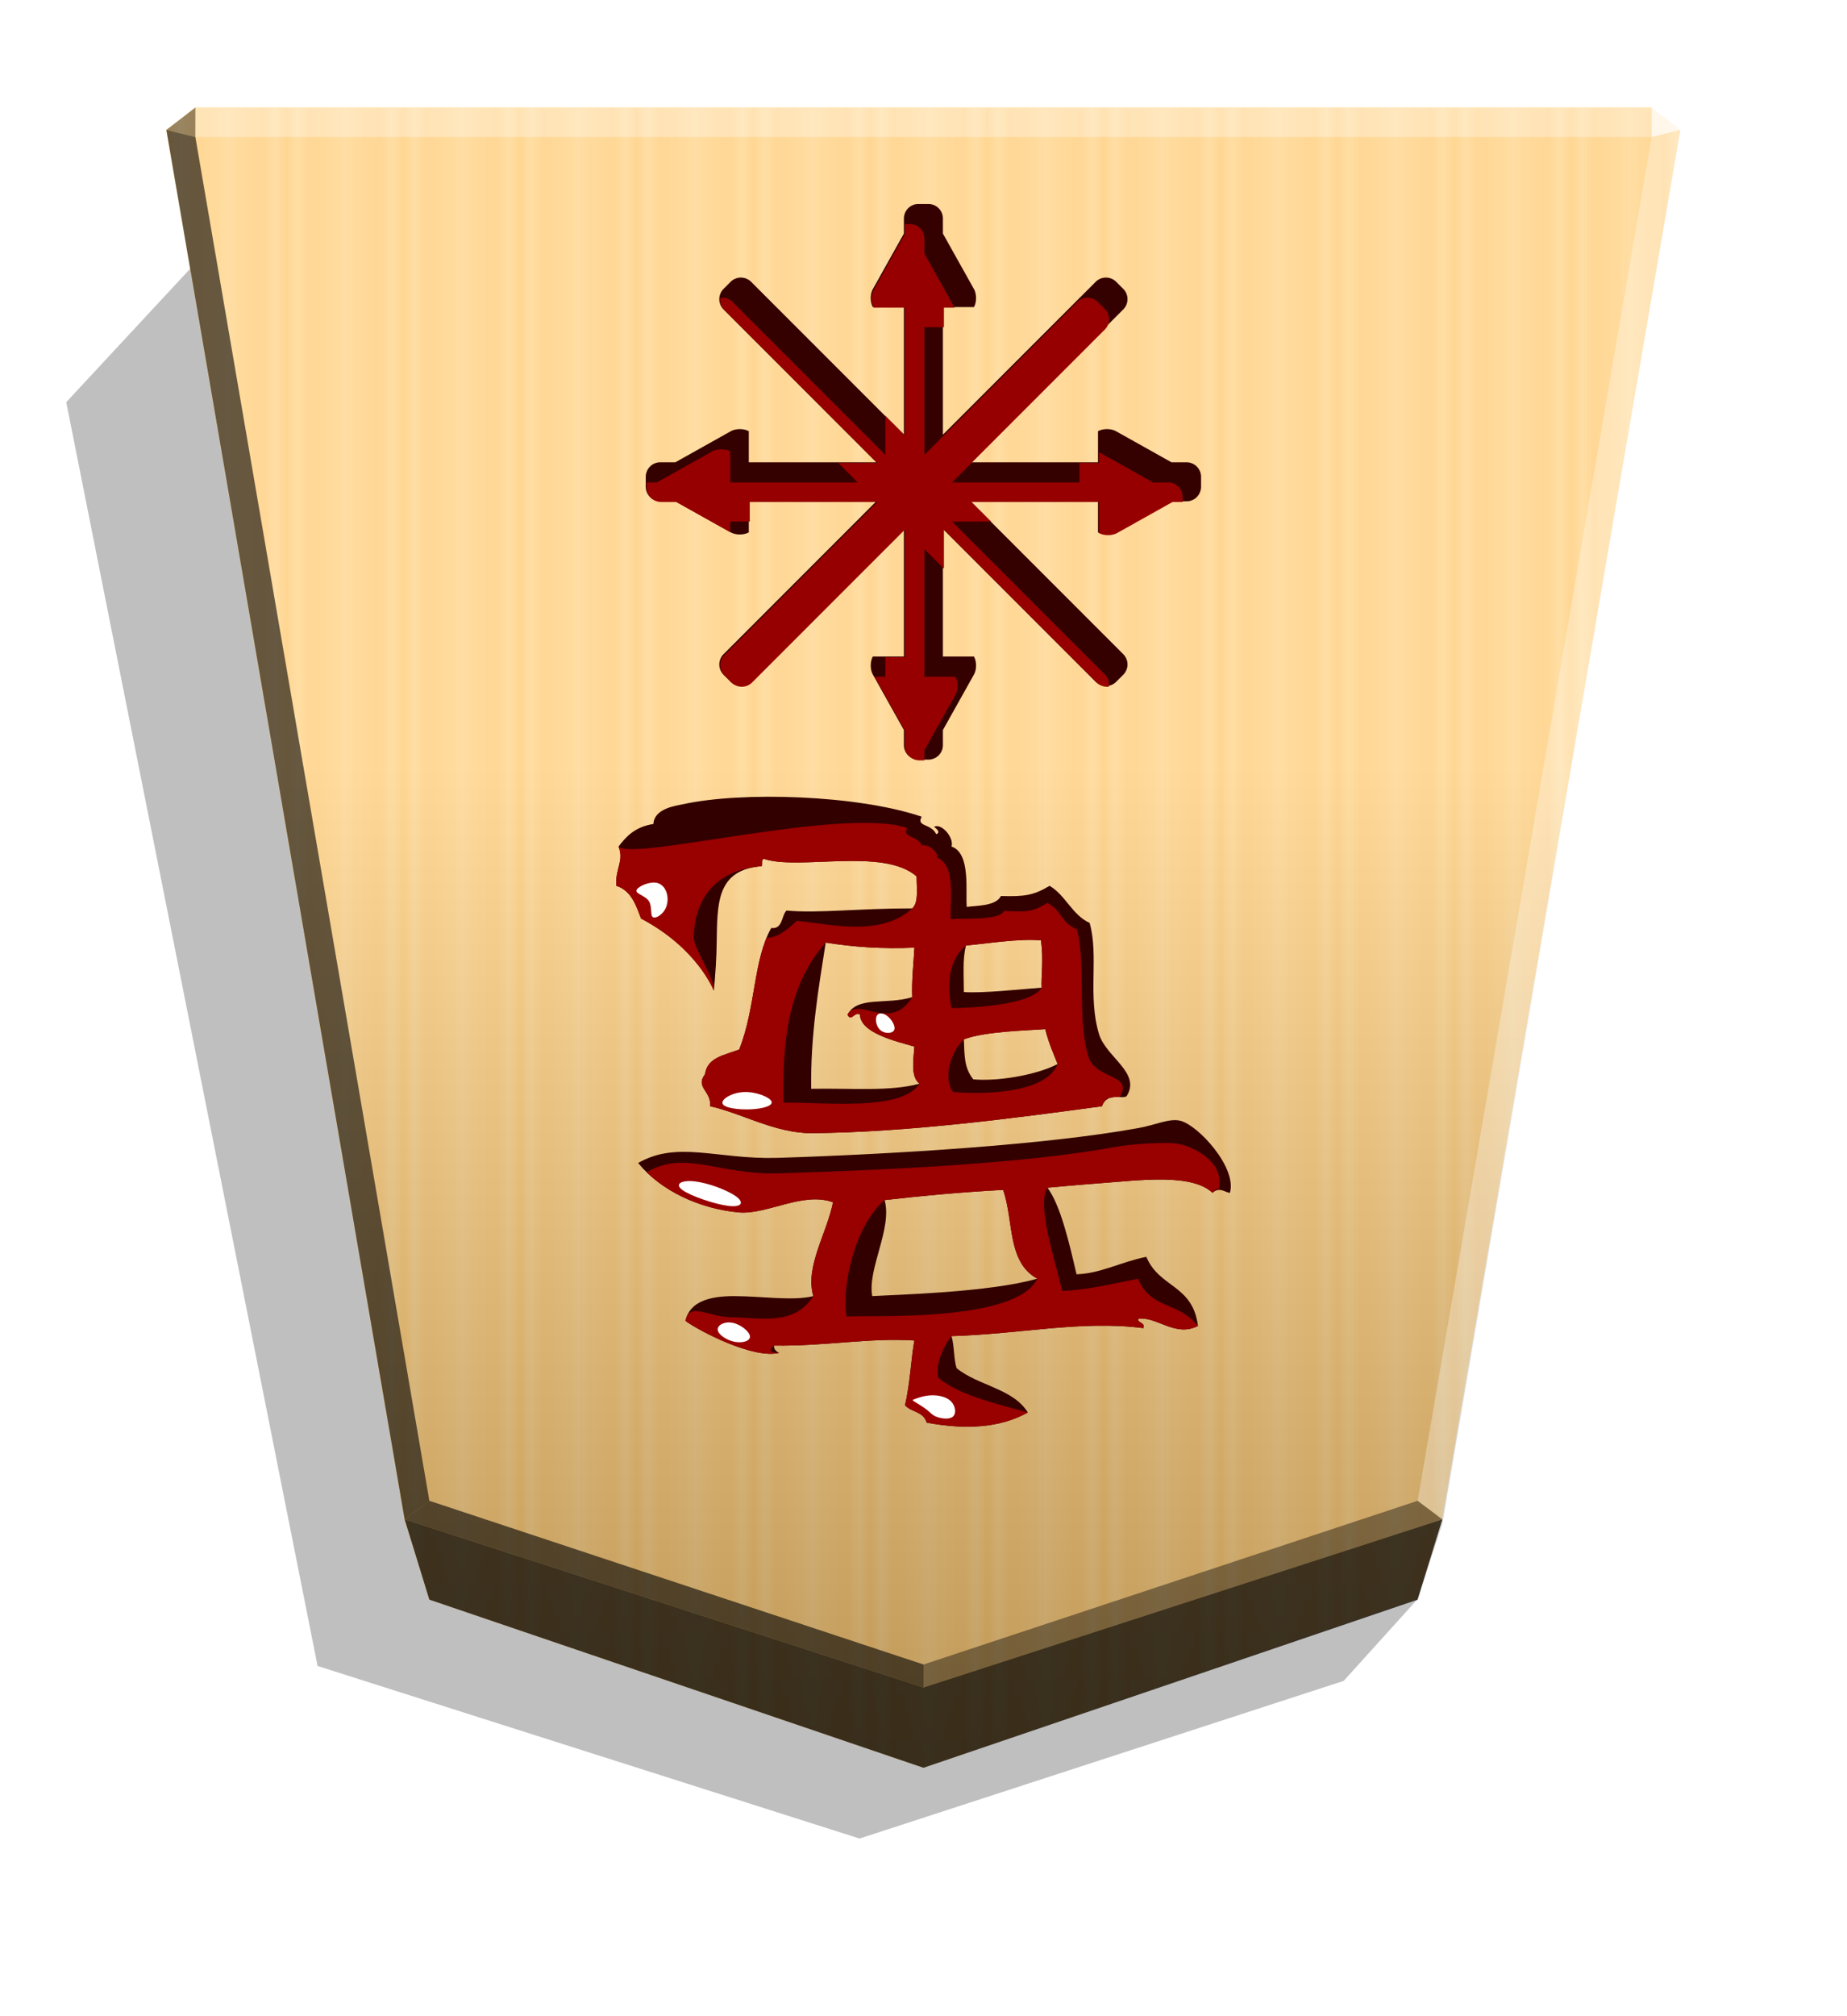 <svg xmlns="http://www.w3.org/2000/svg" width="498.898" height="544.252" viewBox="0 0 1320 1440">
    <defs>
        <filter id="1RY_svg__a" width="1.024" height="1.021" x="-.012" y="-.01" class="1RY_svg__B">
            <feGaussianBlur stdDeviation="2.441"/>
        </filter>
        <filter id="1RY_svg__e" width="1.054" height="1.054" x="-.027" y="-.027" class="1RY_svg__B">
            <feGaussianBlur stdDeviation="3.099"/>
        </filter>
        <filter id="1RY_svg__g" width="1.096" height="1.096" x="-.048" y="-.048" class="1RY_svg__B">
            <feGaussianBlur stdDeviation="8.625"/>
        </filter>
        <filter id="1RY_svg__h" width="1.208" height="1.59" x="-.104" y="-.295" class="1RY_svg__B">
            <feGaussianBlur stdDeviation="1.527"/>
        </filter>
        <filter id="1RY_svg__i" width="1.165" height="1.408" x="-.083" y="-.204" class="1RY_svg__B">
            <feGaussianBlur stdDeviation="1.527"/>
        </filter>
        <filter id="1RY_svg__j" width="1.317" height="1.516" x="-.159" y="-.258" class="1RY_svg__B">
            <feGaussianBlur stdDeviation="1.527"/>
        </filter>
        <filter id="1RY_svg__k" width="1.242" height="1.44" x="-.121" y="-.22" class="1RY_svg__B">
            <feGaussianBlur stdDeviation="1.527"/>
        </filter>
        <filter id="1RY_svg__l" width="1.551" height="1.527" x="-.275" y="-.263" class="1RY_svg__B">
            <feGaussianBlur stdDeviation="1.527"/>
        </filter>
        <filter id="1RY_svg__m" width="1.328" height="1.293" x="-.164" y="-.146" class="1RY_svg__B">
            <feGaussianBlur stdDeviation="1.527"/>
        </filter>
        <linearGradient id="1RY_svg__b" x1="-1430.769" x2="-1409.955" y1="-77.47" y2="-77.47" gradientUnits="userSpaceOnUse" spreadMethod="reflect">
            <stop offset="0" stop-color="#ffd285"/>
            <stop offset=".232" stop-color="#ffcd79"/>
            <stop offset=".616" stop-color="#ffca73"/>
            <stop offset=".808" stop-color="#ffd386"/>
            <stop offset="1" stop-color="#ffc86e"/>
        </linearGradient>
        <linearGradient id="1RY_svg__c" x1="-904.556" x2="-904.556" y1="-406.052" y2="184.159" gradientUnits="userSpaceOnUse">
            <stop offset="0"/>
            <stop offset=".601" stop-color="#fff"/>
        </linearGradient>
        <clipPath id="1RY_svg__d">
            <path stroke-width="10.708" d="M1799.135 1043.254a7.223 7.223 0 0 0-7.24 7.237v7.446l-15.399 27.512c-1.385 2.475-1.385 6.457 0 8.932h15.399v63.253l-75.759-75.759a7.22 7.22 0 0 0-10.237 0l-3.45 3.45a7.22 7.22 0 0 0 0 10.237l75.759 75.759h-63.252v-15.399c-2.475-1.385-6.457-1.385-8.932 0l-27.515 15.399h-7.442a7.22 7.22 0 0 0-7.237 7.237v4.879c0 4.01 3.227 7.24 7.237 7.24h7.449l27.508 15.395c2.475 1.385 6.457 1.385 8.932 0v-15.395h63.252l-75.759 75.759a7.22 7.22 0 0 0 0 10.237l3.45 3.45a7.22 7.22 0 0 0 10.237 0l75.759-75.759v63.249h-15.399c-1.385 2.475-1.385 6.461 0 8.935l15.399 27.512v7.442c0 4.01 3.23 7.24 7.24 7.24h4.876c4.01 0 7.24-3.23 7.24-7.24v-7.442l15.399-27.512c1.385-2.475 1.385-6.461 0-8.935h-15.399v-63.249l75.759 75.759a7.22 7.22 0 0 0 10.237 0l3.45-3.45a7.22 7.22 0 0 0 0-10.237l-75.759-75.759h63.249v15.395c2.475 1.385 6.461 1.385 8.935 0l27.508-15.395h7.449c4.01 0 7.237-3.23 7.237-7.24v-4.88a7.22 7.22 0 0 0-7.237-7.237h-7.442l-27.515-15.399c-2.475-1.385-6.461-1.385-8.935 0v15.399h-63.249l75.759-75.759a7.22 7.22 0 0 0 0-10.237l-3.45-3.45a7.22 7.22 0 0 0-10.237 0l-75.759 75.759v-63.253h15.399c1.385-2.475 1.385-6.457 0-8.932l-15.399-27.512v-7.446c0-4.01-3.23-7.237-7.24-7.237zm2.435 137.74h.01z"/>
        </clipPath>
        <clipPath id="1RY_svg__f">
            <path stroke-width="25.778" d="M456.068 830.625c16.106 19.743 43.644 32.733 72.22 35.331 20.263 1.559 45.722-15.067 67.024-7.274-4.157 21.822-20.263 46.241-14.028 67.024-14.548 3.637-37.409 0-56.633 0-17.146 0-31.694 3.637-34.811 17.665 9.872 7.274 48.839 27.537 67.024 22.861 0 0-4.157-1.559-3.637-5.196 37.409.52 67.024-5.715 100.276-3.637-2.078 9.872-3.117 31.693-6.754 46.241 4.676 5.196 12.989 4.157 15.587 12.47 28.576 5.196 52.476 3.637 72.22-7.274-10.391-17.146-35.85-19.224-50.918-31.693-2.078-6.235-1.559-16.107-3.637-22.861 50.398-1.559 93.002-11.43 137.165-5.715 1.559-4.157-4.676-3.637-3.637-6.754 13.509-1.559 26.498 13.509 42.604 5.196-3.637-29.615-27.537-27.017-36.889-49.359-18.185 3.637-32.733 11.95-49.878 12.47-5.196-22.341-11.43-49.359-20.783-61.828 10.391-1.039 41.565-3.637 62.348-5.196 23.9-1.559 45.202-1.039 55.594 8.833 5.196-4.676 9.352 0 12.47 0 5.196-18.185-22.861-48.32-35.33-51.437-7.794-2.078-18.185 3.117-30.135 5.196-65.465 11.95-175.094 18.704-258.744 21.302-42.604 1.039-70.661-12.47-98.718 3.637zM440.481 632.67c11.43 3.637 14.548 15.587 17.665 23.38 40.526 21.302 51.957 51.437 51.957 51.437 1.039-8.313 2.078-25.978 2.078-33.772.52-28.057-.52-52.476 32.213-55.074.52-2.078-.52-4.676 1.559-5.196 25.459 8.313 85.209-8.313 109.109 12.47 0 8.833 1.559 18.704-3.117 22.861-38.967 0-67.024 3.637-89.885 1.559-3.637 3.637-2.598 13.509-10.911 12.47-12.989 23.38-10.911 56.633-22.861 86.768-10.911 4.157-22.861 5.715-24.42 17.665-7.274 9.352 4.676 11.95 3.637 22.861 21.822 4.676 46.241 19.224 72.22 19.224 69.102-.52 146.518-10.911 207.826-19.224 3.637-10.391 15.067-4.676 17.665-7.274 10.391-16.626-14.548-27.537-19.743-44.163-8.313-27.017 0-56.113-6.754-79.494-12.47-5.715-17.146-19.744-28.576-26.498-11.43 6.754-17.665 7.794-34.811 7.274-3.637 7.274-17.146 6.754-24.42 7.794-1.039-10.391 3.117-38.448-10.911-43.124 2.078-6.235-7.274-17.146-12.47-14.028 0 0 5.715 3.637 1.559 5.196-3.637-7.794-14.548-5.196-10.391-12.47-45.722-15.587-128.852-18.185-170.937-8.833-5.196 1.039-20.263 3.117-20.783 14.028-13.509 2.078-19.743 9.352-24.939 16.107 4.156 10.391-2.598 16.107-1.559 28.057zm182.887 293.035c-3.637-19.224 14.548-48.32 8.833-68.583 27.017-3.117 55.594-5.715 84.689-7.274 7.793 21.822 2.598 51.437 24.42 63.387-34.291 9.872-100.796 11.43-117.942 12.47M579.725 777.63c-.52-38.448 5.196-71.181 10.391-104.433 19.224 3.117 40.007 4.676 63.387 3.637-.52 10.391-2.078 23.38-1.559 35.33-18.185 5.715-38.967-1.039-46.241 12.47 2.598 5.715 5.196-2.598 8.833 0 .52 12.989 24.42 18.704 38.967 22.861-.52 8.313-3.117 21.302 3.637 26.498-21.302 5.715-47.8 3.117-77.415 3.637m109.109-35.331c15.587-5.715 44.163-6.235 58.191-7.274 2.078 8.833 5.715 17.146 8.833 24.939-16.107 8.313-44.163 12.47-60.27 10.911-6.754-8.313-6.235-17.665-6.754-28.576m0-33.772c0-11.43-1.039-23.9 1.559-33.252 12.989-1.039 37.928-5.196 53.515-3.637 2.078 13.509 0 26.498.52 33.772-14.548 1.039-42.604 4.157-55.594 3.117"/>
        </clipPath>
    </defs>
    <path d="m-2681.73 217.274 26.181 28.949 172.576 56.161 193.177-61.463 89.581-450.194-45.894-49.39z" filter="url(#1RY_svg__a)" opacity=".5" transform="matrix(-2.005 0 0 2.005 -4364.078 706.823)"/>
    <path fill="url(#1RY_svg__b)" d="m-1220.686-363.581-176.123 60.03-8.809 28.459-84.914 494.898 10.349 7.986h518.995l10.348-7.986-84.914-495.039-8.809-28.459z" transform="translate(-1787.64 533.54)scale(-2.005)"/>
    <path fill="url(#1RY_svg__c)" d="m-905.02-407.213-176.123 59.888-8.809 26.778-84.914 496.72 10.349 7.986h518.995l10.349-7.986-84.914-494.898-8.809-28.601z" opacity=".25" style="mix-blend-mode:overlay" transform="translate(-1154.688 446.054)scale(-2.005)"/>
    <path d="m139.629 97.854.043-21.064-20.75 16.013zm891.185 987.285-17.664-13.248L660 1188.821v16.402z" opacity=".4"/>
    <path d="m289.186 1085.139 17.664-13.248L660 1188.821v16.402z" opacity=".6"/>
    <path d="m289.186 1085.139 17.664-13.248L139.629 97.854l-20.707-5.052z" opacity=".6"/>
    <g fill="#fff">
        <path d="m1030.814 1085.139-17.664-13.248 167.221-974.037 20.707-5.052z" opacity=".3"/>
        <path d="m1180.371 97.854-.043-21.064 20.75 16.013z" opacity=".8"/>
        <path d="M1180.371 97.854H139.629l.043-21.064h1040.656z" opacity=".3"/>
    </g>
    <path d="m306.849 1142.487-17.663-57.348L660 1205.223l370.814-120.084-17.663 57.348L660 1262.571z" opacity=".7"/>
    <path fill="#350000" d="M656.419 145.679a10.404 10.404 0 0 0-10.43 10.425v10.726l-22.183 39.633c-1.995 3.565-1.995 9.302 0 12.867h22.183v91.122L536.85 201.314a10.405 10.405 0 0 0-14.747 0l-4.971 4.971a10.405 10.405 0 0 0 0 14.747L626.271 330.17H535.15v-22.183c-3.565-1.995-9.302-1.995-12.867 0l-39.638 22.183h-10.721a10.4 10.4 0 0 0-10.425 10.425v7.029c0 5.777 4.648 10.43 10.425 10.43h10.731l39.629 22.178c3.565 1.995 9.302 1.995 12.867 0v-22.178h91.121l-109.139 109.14a10.405 10.405 0 0 0 0 14.747l4.971 4.971a10.405 10.405 0 0 0 14.747 0l109.138-109.138v91.117h-22.183c-1.995 3.565-1.995 9.307 0 12.872l22.183 39.633v10.721a10.41 10.41 0 0 0 10.43 10.43h7.025a10.41 10.41 0 0 0 10.43-10.43v-10.721l22.183-39.633c1.995-3.565 1.995-9.307 0-12.872h-22.183v-91.117l109.138 109.138a10.405 10.405 0 0 0 14.747 0l4.971-4.971a10.405 10.405 0 0 0 0-14.747L693.591 358.055h91.117v22.178c3.565 1.995 9.307 1.995 12.872 0l39.629-22.178h10.731a10.404 10.404 0 0 0 10.425-10.43v-7.03a10.4 10.4 0 0 0-10.425-10.425h-10.721l-39.638-22.183c-3.565-1.995-9.307-1.995-12.872 0v22.183h-91.117L802.73 221.031a10.405 10.405 0 0 0 0-14.747l-4.971-4.971a10.405 10.405 0 0 0-14.747 0l-109.138 109.14v-91.122h22.183c1.995-3.565 1.995-9.302 0-12.867l-22.183-39.633v-10.726a10.404 10.404 0 0 0-10.43-10.425zm3.508 198.429h.014z"/>
    <path fill="#970000" d="M1789.454 1052.929a7.223 7.223 0 0 0-7.24 7.237v7.446l-15.399 27.512c-1.385 2.475-1.385 6.457 0 8.932h15.399v63.253l-75.759-75.759a7.22 7.22 0 0 0-10.237 0l-3.45 3.45a7.22 7.22 0 0 0 0 10.237l75.759 75.759h-63.252v-15.399c-2.475-1.385-6.457-1.385-8.932 0l-27.515 15.399h-7.442a7.22 7.22 0 0 0-7.237 7.237v4.879c0 4.01 3.227 7.24 7.237 7.24h7.449l27.508 15.395c2.475 1.385 6.457 1.385 8.932 0v-15.395h63.252l-75.759 75.759a7.22 7.22 0 0 0 0 10.237l3.45 3.45a7.22 7.22 0 0 0 10.237 0l75.759-75.759v63.249h-15.399c-1.385 2.475-1.385 6.461 0 8.935l15.399 27.512v7.442c0 4.01 3.23 7.24 7.24 7.24h4.876c4.01 0 7.24-3.23 7.24-7.24v-7.442l15.399-27.512c1.385-2.475 1.385-6.461 0-8.935h-15.399v-63.249l75.759 75.759a7.22 7.22 0 0 0 10.237 0l3.45-3.45a7.22 7.22 0 0 0 0-10.237l-75.759-75.759h63.249v15.395c2.475 1.385 6.461 1.385 8.935 0l27.508-15.395h7.449c4.01 0 7.237-3.23 7.237-7.24v-4.88a7.22 7.22 0 0 0-7.237-7.237h-7.442l-27.515-15.399c-2.475-1.385-6.461-1.385-8.935 0v15.399h-63.249l75.759-75.759a7.22 7.22 0 0 0 0-10.237l-3.45-3.45a7.22 7.22 0 0 0-10.237 0l-75.759 75.759v-63.253h15.399c1.385-2.475 1.385-6.457 0-8.932l-15.399-27.512v-7.446c0-4.01-3.23-7.237-7.24-7.237zm2.435 137.74h.01z" clip-path="url(#1RY_svg__d)" filter="url(#1RY_svg__e)" transform="translate(-1935.415 -1357.232)scale(1.441)"/>
    <path fill="#300" d="M456.068 830.625c16.107 19.744 43.644 32.733 72.22 35.331 20.263 1.559 45.722-15.067 67.024-7.274-4.157 21.822-20.263 46.241-14.028 67.024-14.548 3.637-37.409 0-56.633 0-17.146 0-31.694 3.637-34.811 17.665 9.872 7.274 48.839 27.537 67.024 22.861 0 0-4.157-1.559-3.637-5.196 37.409.52 67.024-5.715 100.276-3.637-2.078 9.872-3.117 31.694-6.754 46.241 4.676 5.196 12.989 4.157 15.587 12.47 28.576 5.196 52.476 3.637 72.22-7.274-10.391-17.146-35.85-19.224-50.918-31.693-2.078-6.235-1.559-16.107-3.637-22.861 50.398-1.559 93.002-11.43 137.165-5.715 1.559-4.157-4.676-3.637-3.637-6.754 13.509-1.559 26.498 13.509 42.604 5.196-3.637-29.615-27.537-27.017-36.889-49.359-18.185 3.637-32.733 11.95-49.878 12.47-5.196-22.341-11.43-49.359-20.783-61.828 10.391-1.039 41.565-3.637 62.348-5.196 23.9-1.559 45.202-1.039 55.594 8.833 5.196-4.676 9.352 0 12.47 0 5.196-18.185-22.861-48.32-35.33-51.437-7.793-2.078-18.185 3.117-30.135 5.196-65.465 11.95-175.094 18.704-258.744 21.302-42.604 1.039-70.661-12.47-98.718 3.637zM440.481 632.67c11.43 3.637 14.548 15.587 17.665 23.38 40.526 21.302 51.957 51.437 51.957 51.437 1.039-8.313 2.078-25.978 2.078-33.772.52-28.057-.52-52.476 32.213-55.074.52-2.078-.52-4.676 1.559-5.196 25.459 8.313 85.209-8.313 109.109 12.47 0 8.833 1.559 18.704-3.117 22.861-38.967 0-67.024 3.637-89.885 1.559-3.637 3.637-2.598 13.509-10.911 12.47-12.989 23.38-10.911 56.633-22.861 86.768-10.911 4.157-22.861 5.715-24.42 17.665-7.274 9.352 4.676 11.95 3.637 22.861 21.822 4.676 46.241 19.224 72.22 19.224 69.102-.52 146.518-10.911 207.826-19.224 3.637-10.391 15.067-4.676 17.665-7.274 10.391-16.626-14.548-27.537-19.744-44.163-8.313-27.017 0-56.113-6.754-79.494-12.47-5.715-17.146-19.744-28.576-26.498-11.43 6.754-17.665 7.794-34.811 7.274-3.637 7.274-17.146 6.754-24.42 7.794-1.039-10.391 3.117-38.448-10.911-43.124 2.078-6.235-7.274-17.146-12.47-14.028 0 0 5.715 3.637 1.559 5.196-3.637-7.793-14.548-5.196-10.391-12.47-45.722-15.587-128.852-18.185-170.937-8.833-5.196 1.039-20.263 3.117-20.783 14.028-13.509 2.078-19.744 9.352-24.939 16.107 4.157 10.391-2.598 16.107-1.559 28.057zm182.887 293.035c-3.637-19.224 14.548-48.32 8.833-68.583 27.017-3.117 55.594-5.715 84.689-7.274 7.793 21.822 2.598 51.437 24.42 63.387-34.291 9.872-100.796 11.43-117.942 12.47M579.725 777.63c-.52-38.448 5.196-71.181 10.391-104.433 19.224 3.117 40.007 4.676 63.387 3.637-.52 10.391-2.078 23.38-1.559 35.33-18.185 5.715-38.967-1.039-46.241 12.47 2.598 5.715 5.196-2.598 8.833 0 .52 12.989 24.42 18.704 38.967 22.861-.52 8.313-3.117 21.302 3.637 26.498-21.302 5.715-47.8 3.117-77.415 3.637m109.109-35.331c15.587-5.715 44.163-6.235 58.191-7.274 2.078 8.833 5.715 17.146 8.833 24.939-16.107 8.313-44.163 12.47-60.27 10.911-6.754-8.313-6.235-17.665-6.754-28.576m0-33.772c0-11.43-1.039-23.9 1.559-33.252 12.989-1.039 37.928-5.196 53.515-3.637 2.078 13.509 0 26.498.52 33.772-14.548 1.039-42.604 4.157-55.594 3.117"/>
    <path fill="#900" d="M462.1 837.2c16.107 19.744 37.611 26.158 66.188 28.756 20.263 1.559 45.722-15.067 67.024-7.274-4.157 21.822-20.263 46.241-14.028 67.024-14.009 21.974-39.027 15.101-58.251 15.101-17.146 0-30.076-11.464-33.193 2.564 9.872 7.274 48.839 27.537 67.024 22.861 0 0-10.853.406-3.637-5.196 37.409.52 67.024-5.715 100.276-3.637-2.078 9.872-3.117 31.694-6.754 46.241 4.676 5.196 12.989 4.157 15.587 12.47 28.576 5.196 52.476 3.637 72.22-7.274-22.78-6.412-48.794-12.213-63.861-24.682-2.078-6.235.76-18.78 9.307-29.872 50.398-1.559 93.002-11.43 137.165-5.715 1.559-4.157-4.676-3.637-3.637-6.754 13.509-1.559 26.498 13.509 42.604 5.196-14.963-18.29-33.47-11.377-42.822-33.719-18.185 3.637-37.047 8.175-54.193 8.694-5.196-22.341-18.442-61.224-10.536-73.693 10.391-1.039 41.565-3.637 62.348-5.196 23.9-1.559 45.202-1.039 55.594 8.833 5.196-4.676 1.101-2.047 4.219-2.047 5.196-18.185-14.61-29.493-27.08-32.61-7.793-2.078-33.82-.315-45.77 1.763-65.465 11.95-158.695 16.416-242.346 19.014-42.604 1.039-65.392-16.954-93.448-.848m-21.619-204.529c11.43 3.637 14.548 15.587 17.665 23.38 40.526 21.302 51.957 51.437 51.957 51.437 1.039-8.313-14.32-30.017-14.32-37.811.52-28.057 15.879-48.437 48.611-51.035.52-2.078-.52-4.676 1.559-5.196 25.459 8.313 85.209-8.313 109.109 12.47 0 8.833 1.559 18.704-3.117 22.861-22.569 20.9-59.751 10.987-82.612 8.909-3.637 3.637-13.657 13.03-21.97 11.991-12.989 23.38-7.124 49.761-19.074 79.896-10.911 4.157-22.861 5.715-24.42 17.665-7.274 9.352 4.676 11.95 3.637 22.861 21.822 4.676 46.241 19.224 72.22 19.224 69.102-.52 146.518-10.911 207.826-19.224 3.637-10.391 10.018-3.949 12.616-6.547 10.391-16.626-17.126-12.247-22.321-28.873-8.313-27.017-1.525-67.554-8.28-90.934-12.47-5.715-9.519-12.116-20.949-18.871-11.43 6.754-13.852 6.268-30.997 5.748-3.637 7.274-30.874 4.848-38.148 5.887-1.039-10.391 4.311-39.129-9.717-43.805 1.273-3.82-6.754-10.391-10.911-8.833-3.637-7.793-14.548-5.196-10.391-12.47-45.722-15.587-197.021 24-206.412 13.212 4.157 10.391-2.598 16.107-1.559 28.057zm164.55 307.597c-3.637-19.224 4.84-63.96 27.169-83.144 27.017-3.117 55.594-5.715 84.689-7.274 7.793 21.822 2.598 51.437 24.42 63.387-14.876 31.444-119.133 25.992-136.278 27.031m-45.137-152.723c-.52-38.448 1.382-81.859 30.222-114.348 19.224 3.117 40.007 4.676 63.387 3.637-.52 10.391-2.078 23.38-1.559 35.33-15.515 25.546-38.967-1.039-46.241 12.47 2.598 5.715 5.196-2.598 8.833 0 .52 12.989 24.42 18.704 38.967 22.861-.52 8.313-3.117 21.302 3.637 26.498-12.912 20.02-67.631 13.033-97.246 13.552m128.939-45.246c15.587-5.715 44.163-6.235 58.191-7.274 2.078 8.833 5.715 17.146 8.833 24.939-8.861 22.423-58.571 21.481-74.677 19.922-6.754-8.313-3.268-26.676 7.653-37.587M680.063 720s-7.904-30.034 10.33-44.725c12.989-1.039 37.928-5.196 53.515-3.637 2.078 13.509 0 26.498.52 33.772C735.6 720 680.063 720 680.063 720" clip-path="url(#1RY_svg__f)" filter="url(#1RY_svg__g)"/>
    <g fill="#fff">
        <path d="M551.358 786.622c-1.32-3.078-11.179-7.079-19.912-6.654s-16.336 5.278-15.014 8.357 11.567 4.384 20.298 3.957 15.949-2.582 14.629-5.66z" filter="url(#1RY_svg__h)"/>
        <path d="M496.827 843.79c9.617 1.168 23.346 6.38 29.273 10.749s4.058 7.893-5.557 6.726-26.975-7.027-32.906-11.397-.428-7.246 9.189-6.077z" filter="url(#1RY_svg__i)"/>
        <path d="M523.564 944.748c5.763 1.145 12.054 6.23 12.402 9.624s-5.246 5.102-11.008 3.959-11.692-5.139-12.041-8.536 4.884-6.193 10.647-5.048z" filter="url(#1RY_svg__j)"/>
        <path d="M653.829 1001.234c2.09 1.263 6.266 3.788 8.863 5.867s3.616 3.711 6.941 4.91 8.954 1.971 11.445-.282 1.845-7.533-1.358-10.809-8.965-4.548-14.056-4.372-9.508 1.799-11.717 2.611-2.209.812-.119 2.075z" filter="url(#1RY_svg__k)"/>
        <path d="M638.966 735.799c1.313-2.47-1.363-7.266-4.455-9.85s-6.6-2.951-7.915-.477-.434 7.784 2.659 10.365 8.397 2.433 9.71-.038z" filter="url(#1RY_svg__l)"/>
        <path d="M466.239 654.721c-1.526-1.787-.112-7.75-2.651-11.373s-9.036-4.907-8.783-7.25 7.258-5.746 12.287-5.793 8.08 3.258 9.349 7.389.761 9.089-1.725 12.759-6.951 6.056-8.477 4.269z" filter="url(#1RY_svg__m)"/>
    </g>
</svg>
